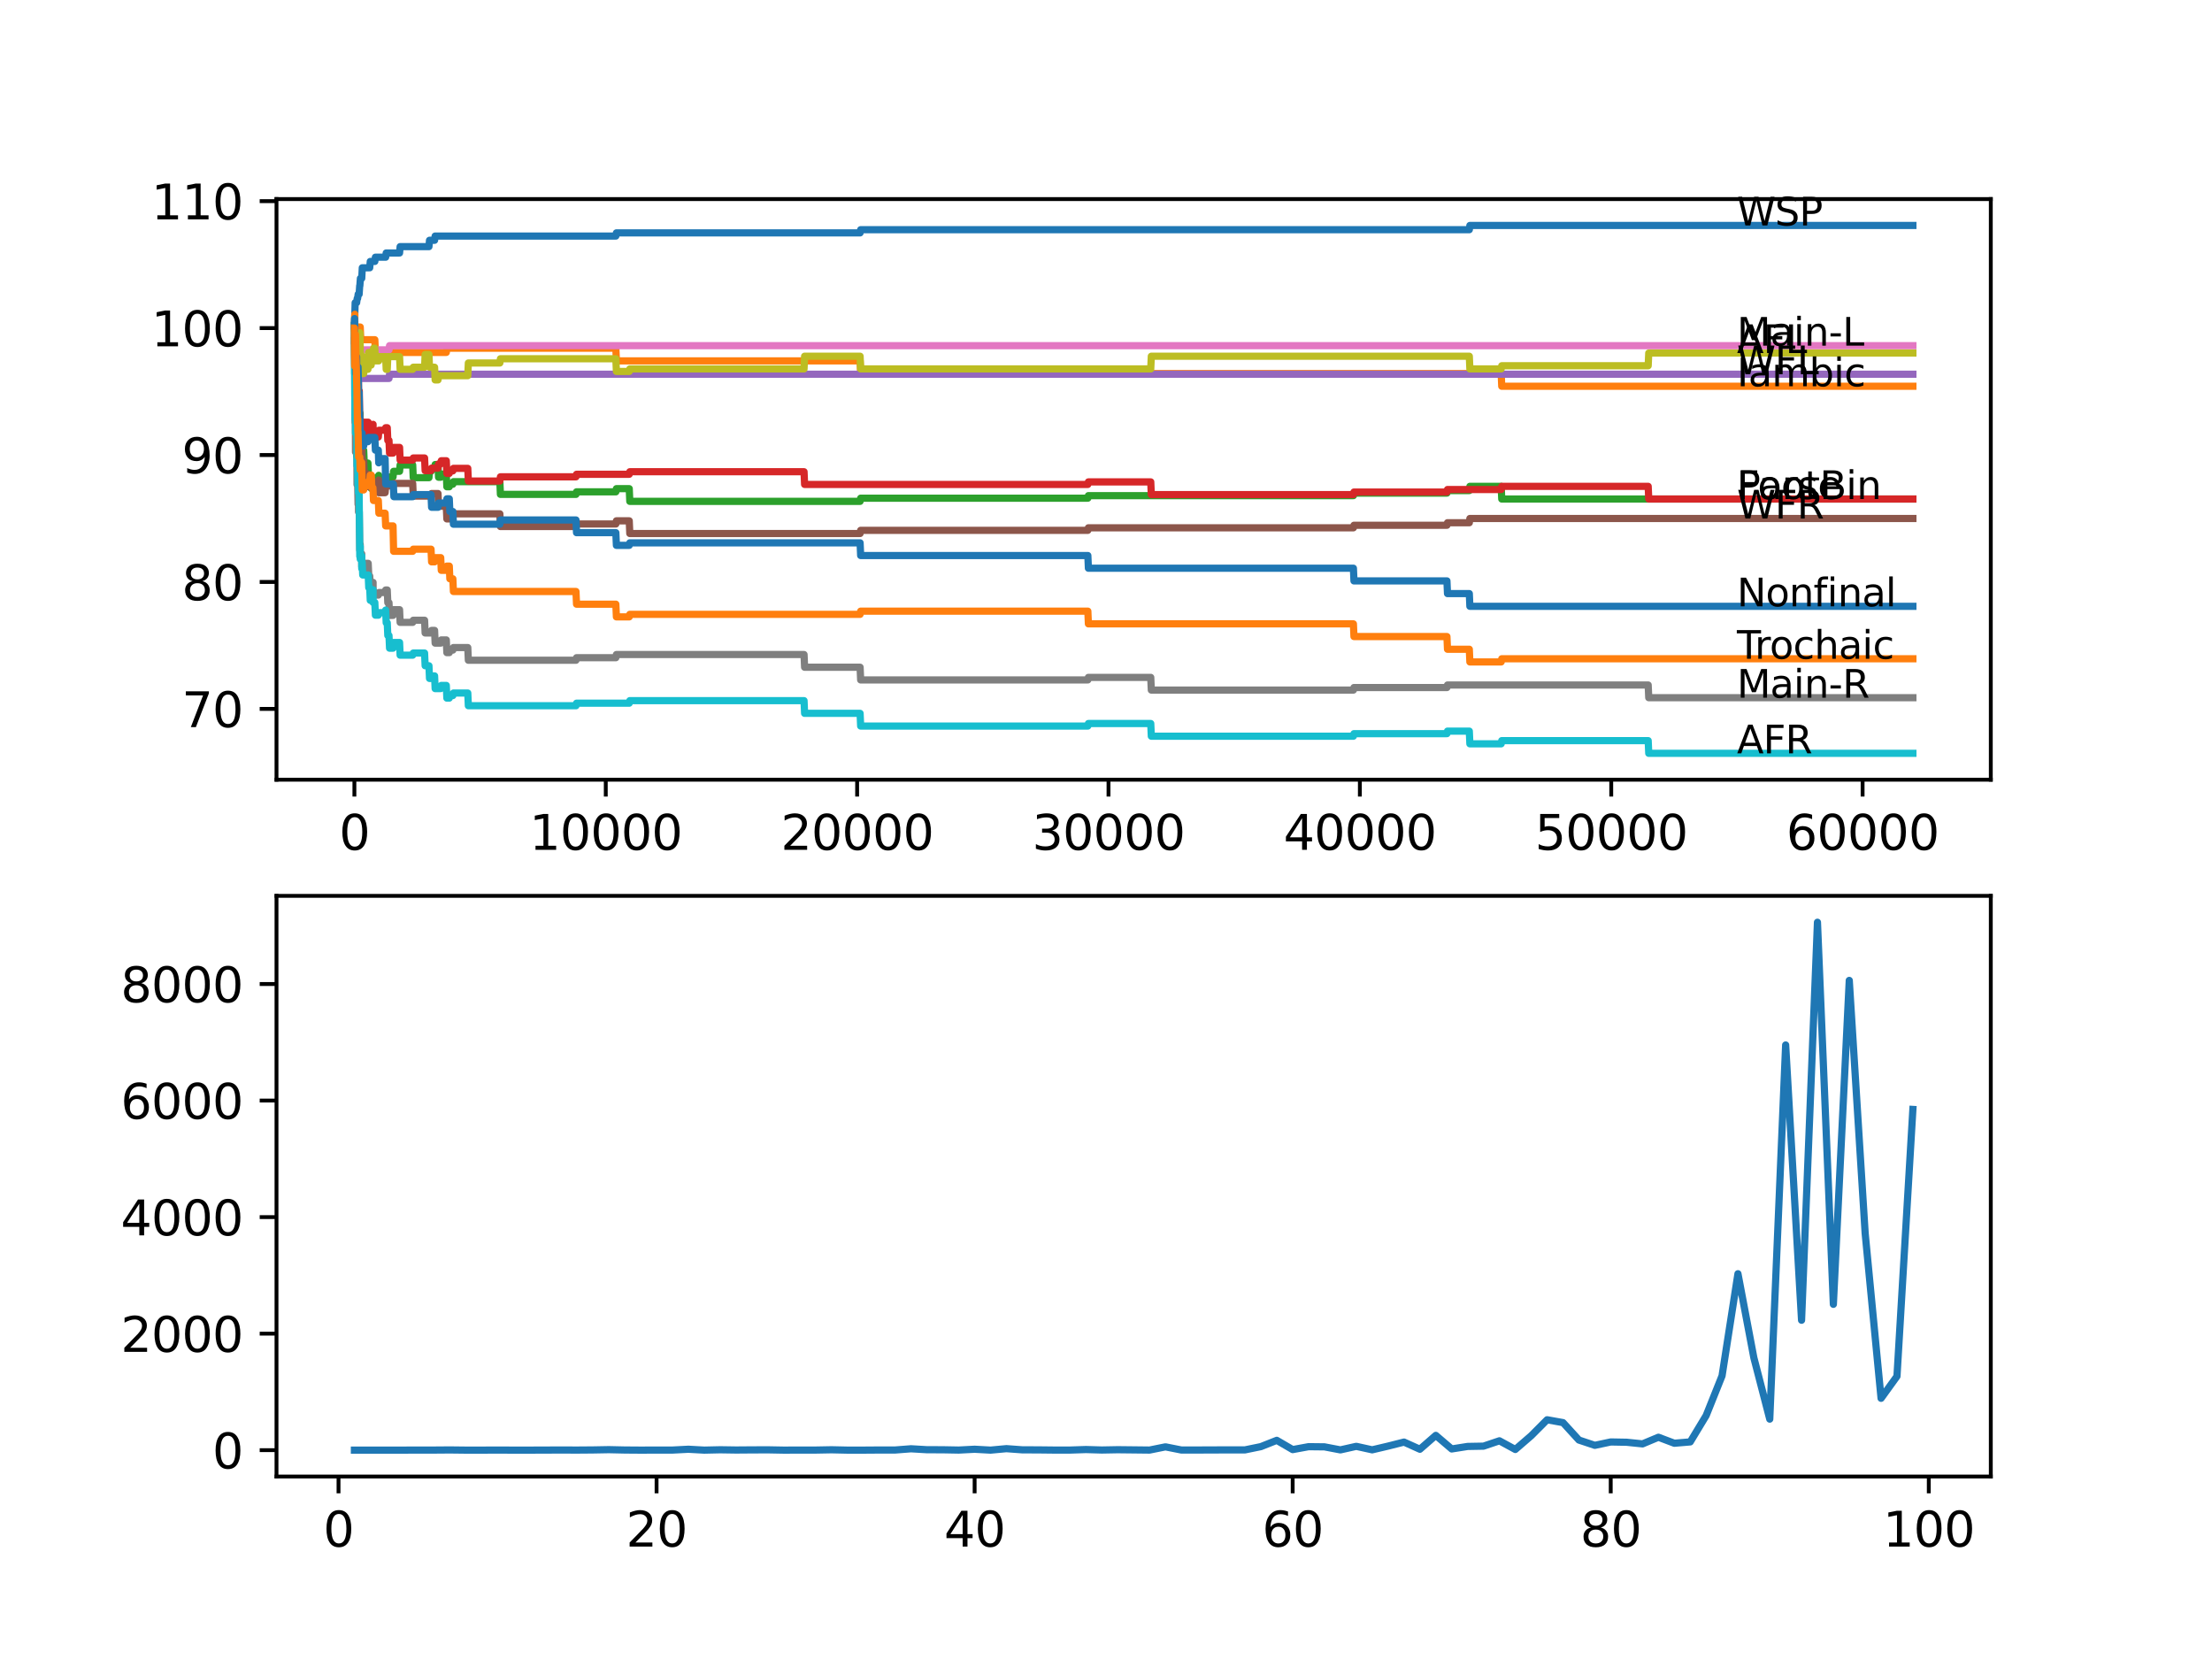 <?xml version="1.0" encoding="utf-8" standalone="no"?>
<!DOCTYPE svg PUBLIC "-//W3C//DTD SVG 1.1//EN"
  "http://www.w3.org/Graphics/SVG/1.1/DTD/svg11.dtd">
<svg xmlns:xlink="http://www.w3.org/1999/xlink" width="460.8pt" height="345.6pt" viewBox="0 0 460.8 345.6" xmlns="http://www.w3.org/2000/svg" version="1.1">
 <defs>
  <style type="text/css">*{stroke-linejoin: round; stroke-linecap: butt}</style>
 </defs>
 <g id="figure_1">
  <g id="patch_1">
   <path d="M 0 345.6 
L 460.8 345.6 
L 460.8 0 
L 0 0 
z
" style="fill: #ffffff"/>
  </g>
  <g id="axes_1">
   <g id="patch_2">
    <path d="M 57.6 162.432 
L 414.72 162.432 
L 414.72 41.472 
L 57.6 41.472 
z
" style="fill: #ffffff"/>
   </g>
   <g id="matplotlib.axis_1">
    <g id="xtick_1">
     <g id="line2d_1">
      <defs>
       <path id="m315291bcf7" d="M 0 0 
L 0 3.5 
" style="stroke: #000000; stroke-width: 0.8"/>
      </defs>
      <g>
       <use xlink:href="#m315291bcf7" x="73.827" y="162.432" style="stroke: #000000; stroke-width: 0.8"/>
      </g>
     </g>
     <g id="text_1">
      <!-- 0 -->
      <g transform="translate(70.646 177.03)scale(0.1 -0.1)">
       <defs>
        <path id="DejaVuSans-30" d="M 2034 4250 
Q 1547 4250 1301 3770 
Q 1056 3291 1056 2328 
Q 1056 1369 1301 889 
Q 1547 409 2034 409 
Q 2525 409 2770 889 
Q 3016 1369 3016 2328 
Q 3016 3291 2770 3770 
Q 2525 4250 2034 4250 
z
M 2034 4750 
Q 2819 4750 3233 4129 
Q 3647 3509 3647 2328 
Q 3647 1150 3233 529 
Q 2819 -91 2034 -91 
Q 1250 -91 836 529 
Q 422 1150 422 2328 
Q 422 3509 836 4129 
Q 1250 4750 2034 4750 
z
" transform="scale(0.016)"/>
       </defs>
       <use xlink:href="#DejaVuSans-30"/>
      </g>
     </g>
    </g>
    <g id="xtick_2">
     <g id="line2d_2">
      <g>
       <use xlink:href="#m315291bcf7" x="126.192" y="162.432" style="stroke: #000000; stroke-width: 0.8"/>
      </g>
     </g>
     <g id="text_2">
      <!-- 10000 -->
      <g transform="translate(110.286 177.03)scale(0.1 -0.1)">
       <defs>
        <path id="DejaVuSans-31" d="M 794 531 
L 1825 531 
L 1825 4091 
L 703 3866 
L 703 4441 
L 1819 4666 
L 2450 4666 
L 2450 531 
L 3481 531 
L 3481 0 
L 794 0 
L 794 531 
z
" transform="scale(0.016)"/>
       </defs>
       <use xlink:href="#DejaVuSans-31"/>
       <use xlink:href="#DejaVuSans-30" x="63.623"/>
       <use xlink:href="#DejaVuSans-30" x="127.246"/>
       <use xlink:href="#DejaVuSans-30" x="190.869"/>
       <use xlink:href="#DejaVuSans-30" x="254.492"/>
      </g>
     </g>
    </g>
    <g id="xtick_3">
     <g id="line2d_3">
      <g>
       <use xlink:href="#m315291bcf7" x="178.556" y="162.432" style="stroke: #000000; stroke-width: 0.8"/>
      </g>
     </g>
     <g id="text_3">
      <!-- 20000 -->
      <g transform="translate(162.65 177.03)scale(0.1 -0.1)">
       <defs>
        <path id="DejaVuSans-32" d="M 1228 531 
L 3431 531 
L 3431 0 
L 469 0 
L 469 531 
Q 828 903 1448 1529 
Q 2069 2156 2228 2338 
Q 2531 2678 2651 2914 
Q 2772 3150 2772 3378 
Q 2772 3750 2511 3984 
Q 2250 4219 1831 4219 
Q 1534 4219 1204 4116 
Q 875 4013 500 3803 
L 500 4441 
Q 881 4594 1212 4672 
Q 1544 4750 1819 4750 
Q 2544 4750 2975 4387 
Q 3406 4025 3406 3419 
Q 3406 3131 3298 2873 
Q 3191 2616 2906 2266 
Q 2828 2175 2409 1742 
Q 1991 1309 1228 531 
z
" transform="scale(0.016)"/>
       </defs>
       <use xlink:href="#DejaVuSans-32"/>
       <use xlink:href="#DejaVuSans-30" x="63.623"/>
       <use xlink:href="#DejaVuSans-30" x="127.246"/>
       <use xlink:href="#DejaVuSans-30" x="190.869"/>
       <use xlink:href="#DejaVuSans-30" x="254.492"/>
      </g>
     </g>
    </g>
    <g id="xtick_4">
     <g id="line2d_4">
      <g>
       <use xlink:href="#m315291bcf7" x="230.921" y="162.432" style="stroke: #000000; stroke-width: 0.8"/>
      </g>
     </g>
     <g id="text_4">
      <!-- 30000 -->
      <g transform="translate(215.015 177.03)scale(0.1 -0.1)">
       <defs>
        <path id="DejaVuSans-33" d="M 2597 2516 
Q 3050 2419 3304 2112 
Q 3559 1806 3559 1356 
Q 3559 666 3084 287 
Q 2609 -91 1734 -91 
Q 1441 -91 1130 -33 
Q 819 25 488 141 
L 488 750 
Q 750 597 1062 519 
Q 1375 441 1716 441 
Q 2309 441 2620 675 
Q 2931 909 2931 1356 
Q 2931 1769 2642 2001 
Q 2353 2234 1838 2234 
L 1294 2234 
L 1294 2753 
L 1863 2753 
Q 2328 2753 2575 2939 
Q 2822 3125 2822 3475 
Q 2822 3834 2567 4026 
Q 2313 4219 1838 4219 
Q 1578 4219 1281 4162 
Q 984 4106 628 3988 
L 628 4550 
Q 988 4650 1302 4700 
Q 1616 4750 1894 4750 
Q 2613 4750 3031 4423 
Q 3450 4097 3450 3541 
Q 3450 3153 3228 2886 
Q 3006 2619 2597 2516 
z
" transform="scale(0.016)"/>
       </defs>
       <use xlink:href="#DejaVuSans-33"/>
       <use xlink:href="#DejaVuSans-30" x="63.623"/>
       <use xlink:href="#DejaVuSans-30" x="127.246"/>
       <use xlink:href="#DejaVuSans-30" x="190.869"/>
       <use xlink:href="#DejaVuSans-30" x="254.492"/>
      </g>
     </g>
    </g>
    <g id="xtick_5">
     <g id="line2d_5">
      <g>
       <use xlink:href="#m315291bcf7" x="283.285" y="162.432" style="stroke: #000000; stroke-width: 0.8"/>
      </g>
     </g>
     <g id="text_5">
      <!-- 40000 -->
      <g transform="translate(267.379 177.03)scale(0.1 -0.1)">
       <defs>
        <path id="DejaVuSans-34" d="M 2419 4116 
L 825 1625 
L 2419 1625 
L 2419 4116 
z
M 2253 4666 
L 3047 4666 
L 3047 1625 
L 3713 1625 
L 3713 1100 
L 3047 1100 
L 3047 0 
L 2419 0 
L 2419 1100 
L 313 1100 
L 313 1709 
L 2253 4666 
z
" transform="scale(0.016)"/>
       </defs>
       <use xlink:href="#DejaVuSans-34"/>
       <use xlink:href="#DejaVuSans-30" x="63.623"/>
       <use xlink:href="#DejaVuSans-30" x="127.246"/>
       <use xlink:href="#DejaVuSans-30" x="190.869"/>
       <use xlink:href="#DejaVuSans-30" x="254.492"/>
      </g>
     </g>
    </g>
    <g id="xtick_6">
     <g id="line2d_6">
      <g>
       <use xlink:href="#m315291bcf7" x="335.65" y="162.432" style="stroke: #000000; stroke-width: 0.8"/>
      </g>
     </g>
     <g id="text_6">
      <!-- 50000 -->
      <g transform="translate(319.744 177.03)scale(0.1 -0.1)">
       <defs>
        <path id="DejaVuSans-35" d="M 691 4666 
L 3169 4666 
L 3169 4134 
L 1269 4134 
L 1269 2991 
Q 1406 3038 1543 3061 
Q 1681 3084 1819 3084 
Q 2600 3084 3056 2656 
Q 3513 2228 3513 1497 
Q 3513 744 3044 326 
Q 2575 -91 1722 -91 
Q 1428 -91 1123 -41 
Q 819 9 494 109 
L 494 744 
Q 775 591 1075 516 
Q 1375 441 1709 441 
Q 2250 441 2565 725 
Q 2881 1009 2881 1497 
Q 2881 1984 2565 2268 
Q 2250 2553 1709 2553 
Q 1456 2553 1204 2497 
Q 953 2441 691 2322 
L 691 4666 
z
" transform="scale(0.016)"/>
       </defs>
       <use xlink:href="#DejaVuSans-35"/>
       <use xlink:href="#DejaVuSans-30" x="63.623"/>
       <use xlink:href="#DejaVuSans-30" x="127.246"/>
       <use xlink:href="#DejaVuSans-30" x="190.869"/>
       <use xlink:href="#DejaVuSans-30" x="254.492"/>
      </g>
     </g>
    </g>
    <g id="xtick_7">
     <g id="line2d_7">
      <g>
       <use xlink:href="#m315291bcf7" x="388.014" y="162.432" style="stroke: #000000; stroke-width: 0.8"/>
      </g>
     </g>
     <g id="text_7">
      <!-- 60000 -->
      <g transform="translate(372.108 177.03)scale(0.1 -0.1)">
       <defs>
        <path id="DejaVuSans-36" d="M 2113 2584 
Q 1688 2584 1439 2293 
Q 1191 2003 1191 1497 
Q 1191 994 1439 701 
Q 1688 409 2113 409 
Q 2538 409 2786 701 
Q 3034 994 3034 1497 
Q 3034 2003 2786 2293 
Q 2538 2584 2113 2584 
z
M 3366 4563 
L 3366 3988 
Q 3128 4100 2886 4159 
Q 2644 4219 2406 4219 
Q 1781 4219 1451 3797 
Q 1122 3375 1075 2522 
Q 1259 2794 1537 2939 
Q 1816 3084 2150 3084 
Q 2853 3084 3261 2657 
Q 3669 2231 3669 1497 
Q 3669 778 3244 343 
Q 2819 -91 2113 -91 
Q 1303 -91 875 529 
Q 447 1150 447 2328 
Q 447 3434 972 4092 
Q 1497 4750 2381 4750 
Q 2619 4750 2861 4703 
Q 3103 4656 3366 4563 
z
" transform="scale(0.016)"/>
       </defs>
       <use xlink:href="#DejaVuSans-36"/>
       <use xlink:href="#DejaVuSans-30" x="63.623"/>
       <use xlink:href="#DejaVuSans-30" x="127.246"/>
       <use xlink:href="#DejaVuSans-30" x="190.869"/>
       <use xlink:href="#DejaVuSans-30" x="254.492"/>
      </g>
     </g>
    </g>
   </g>
   <g id="matplotlib.axis_2">
    <g id="ytick_1">
     <g id="line2d_8">
      <defs>
       <path id="mc1a6f7e135" d="M 0 0 
L -3.5 0 
" style="stroke: #000000; stroke-width: 0.8"/>
      </defs>
      <g>
       <use xlink:href="#mc1a6f7e135" x="57.6" y="147.678" style="stroke: #000000; stroke-width: 0.8"/>
      </g>
     </g>
     <g id="text_8">
      <!-- 70 -->
      <g transform="translate(37.875 151.478)scale(0.1 -0.1)">
       <defs>
        <path id="DejaVuSans-37" d="M 525 4666 
L 3525 4666 
L 3525 4397 
L 1831 0 
L 1172 0 
L 2766 4134 
L 525 4134 
L 525 4666 
z
" transform="scale(0.016)"/>
       </defs>
       <use xlink:href="#DejaVuSans-37"/>
       <use xlink:href="#DejaVuSans-30" x="63.623"/>
      </g>
     </g>
    </g>
    <g id="ytick_2">
     <g id="line2d_9">
      <g>
       <use xlink:href="#mc1a6f7e135" x="57.6" y="121.234" style="stroke: #000000; stroke-width: 0.8"/>
      </g>
     </g>
     <g id="text_9">
      <!-- 80 -->
      <g transform="translate(37.875 125.033)scale(0.1 -0.1)">
       <defs>
        <path id="DejaVuSans-38" d="M 2034 2216 
Q 1584 2216 1326 1975 
Q 1069 1734 1069 1313 
Q 1069 891 1326 650 
Q 1584 409 2034 409 
Q 2484 409 2743 651 
Q 3003 894 3003 1313 
Q 3003 1734 2745 1975 
Q 2488 2216 2034 2216 
z
M 1403 2484 
Q 997 2584 770 2862 
Q 544 3141 544 3541 
Q 544 4100 942 4425 
Q 1341 4750 2034 4750 
Q 2731 4750 3128 4425 
Q 3525 4100 3525 3541 
Q 3525 3141 3298 2862 
Q 3072 2584 2669 2484 
Q 3125 2378 3379 2068 
Q 3634 1759 3634 1313 
Q 3634 634 3220 271 
Q 2806 -91 2034 -91 
Q 1263 -91 848 271 
Q 434 634 434 1313 
Q 434 1759 690 2068 
Q 947 2378 1403 2484 
z
M 1172 3481 
Q 1172 3119 1398 2916 
Q 1625 2713 2034 2713 
Q 2441 2713 2670 2916 
Q 2900 3119 2900 3481 
Q 2900 3844 2670 4047 
Q 2441 4250 2034 4250 
Q 1625 4250 1398 4047 
Q 1172 3844 1172 3481 
z
" transform="scale(0.016)"/>
       </defs>
       <use xlink:href="#DejaVuSans-38"/>
       <use xlink:href="#DejaVuSans-30" x="63.623"/>
      </g>
     </g>
    </g>
    <g id="ytick_3">
     <g id="line2d_10">
      <g>
       <use xlink:href="#mc1a6f7e135" x="57.6" y="94.79" style="stroke: #000000; stroke-width: 0.8"/>
      </g>
     </g>
     <g id="text_10">
      <!-- 90 -->
      <g transform="translate(37.875 98.589)scale(0.1 -0.1)">
       <defs>
        <path id="DejaVuSans-39" d="M 703 97 
L 703 672 
Q 941 559 1184 500 
Q 1428 441 1663 441 
Q 2288 441 2617 861 
Q 2947 1281 2994 2138 
Q 2813 1869 2534 1725 
Q 2256 1581 1919 1581 
Q 1219 1581 811 2004 
Q 403 2428 403 3163 
Q 403 3881 828 4315 
Q 1253 4750 1959 4750 
Q 2769 4750 3195 4129 
Q 3622 3509 3622 2328 
Q 3622 1225 3098 567 
Q 2575 -91 1691 -91 
Q 1453 -91 1209 -44 
Q 966 3 703 97 
z
M 1959 2075 
Q 2384 2075 2632 2365 
Q 2881 2656 2881 3163 
Q 2881 3666 2632 3958 
Q 2384 4250 1959 4250 
Q 1534 4250 1286 3958 
Q 1038 3666 1038 3163 
Q 1038 2656 1286 2365 
Q 1534 2075 1959 2075 
z
" transform="scale(0.016)"/>
       </defs>
       <use xlink:href="#DejaVuSans-39"/>
       <use xlink:href="#DejaVuSans-30" x="63.623"/>
      </g>
     </g>
    </g>
    <g id="ytick_4">
     <g id="line2d_11">
      <g>
       <use xlink:href="#mc1a6f7e135" x="57.6" y="68.346" style="stroke: #000000; stroke-width: 0.8"/>
      </g>
     </g>
     <g id="text_11">
      <!-- 100 -->
      <g transform="translate(31.512 72.145)scale(0.1 -0.1)">
       <use xlink:href="#DejaVuSans-31"/>
       <use xlink:href="#DejaVuSans-30" x="63.623"/>
       <use xlink:href="#DejaVuSans-30" x="127.246"/>
      </g>
     </g>
    </g>
    <g id="ytick_5">
     <g id="line2d_12">
      <g>
       <use xlink:href="#mc1a6f7e135" x="57.6" y="41.902" style="stroke: #000000; stroke-width: 0.8"/>
      </g>
     </g>
     <g id="text_12">
      <!-- 110 -->
      <g transform="translate(31.512 45.701)scale(0.1 -0.1)">
       <use xlink:href="#DejaVuSans-31"/>
       <use xlink:href="#DejaVuSans-31" x="63.623"/>
       <use xlink:href="#DejaVuSans-30" x="127.246"/>
      </g>
     </g>
    </g>
   </g>
   <g id="line2d_13">
    <path d="M 73.833 68.346 
L 73.985 63.057 
L 74.294 63.057 
L 74.409 62.176 
L 74.498 62.176 
L 74.613 61.294 
L 74.812 61.294 
L 74.932 59.531 
L 74.964 59.531 
L 75.079 57.989 
L 75.357 57.989 
L 75.472 55.785 
L 77.016 55.785 
L 77.132 54.463 
L 78.085 54.463 
L 78.2 53.581 
L 80.336 53.581 
L 80.452 52.7 
L 83.237 52.7 
L 83.353 51.378 
L 89.359 51.378 
L 89.474 50.055 
L 90.532 50.055 
L 90.647 49.174 
L 128.292 49.174 
L 128.407 48.513 
L 179.174 48.513 
L 179.29 47.852 
L 306.085 47.852 
L 306.2 46.97 
L 398.487 46.97 
L 398.487 46.97 
" clip-path="url(#p70bcc852f5)" style="fill: none; stroke: #1f77b4; stroke-width: 1.5; stroke-linecap: square"/>
   </g>
   <g id="line2d_14">
    <path d="M 73.833 67.905 
L 73.917 65.481 
L 73.922 68.126 
L 73.937 68.126 
L 75.042 68.126 
L 75.158 70.77 
L 78.085 70.77 
L 78.2 73.414 
L 92.972 73.414 
L 93.087 72.533 
L 128.292 72.533 
L 128.407 75.177 
L 179.174 75.177 
L 179.29 77.822 
L 312.725 77.822 
L 312.84 80.466 
L 398.487 80.466 
L 398.487 80.466 
" clip-path="url(#p70bcc852f5)" style="fill: none; stroke: #ff7f0e; stroke-width: 1.5; stroke-linecap: square"/>
   </g>
   <g id="line2d_15">
    <path d="M 73.833 70.99 
L 73.901 70.021 
L 73.964 82.582 
L 73.979 82.582 
L 74.095 85.579 
L 74.157 85.579 
L 74.21 84.389 
L 74.215 87.033 
L 74.236 87.033 
L 74.294 94.966 
L 74.356 93.424 
L 74.472 92.013 
L 74.498 92.013 
L 74.618 89.942 
L 74.671 89.942 
L 74.786 89.413 
L 74.812 89.413 
L 74.932 87.65 
L 74.948 87.65 
L 75.006 86.108 
L 75.011 88.752 
L 75.032 88.752 
L 75.042 91.396 
L 75.142 90.735 
L 75.341 90.735 
L 75.372 90.074 
L 75.398 95.363 
L 75.414 95.363 
L 75.419 95.363 
L 75.54 93.82 
L 75.765 93.82 
L 75.88 96.465 
L 76.65 96.465 
L 76.765 99.109 
L 77.315 99.109 
L 77.341 101.754 
L 77.425 101.093 
L 77.687 101.093 
L 77.802 100.431 
L 78.085 100.431 
L 78.2 99.55 
L 78.813 99.55 
L 78.896 99.021 
L 78.902 101.666 
L 80.226 101.666 
L 80.347 100.255 
L 81.033 100.255 
L 81.148 99.374 
L 81.876 99.374 
L 81.996 98.184 
L 83.237 98.184 
L 83.353 96.861 
L 85.971 96.861 
L 86.086 99.506 
L 89.359 99.506 
L 89.474 98.184 
L 89.793 98.184 
L 89.909 97.655 
L 90.532 97.655 
L 90.647 96.773 
L 91.244 96.773 
L 91.359 99.418 
L 91.809 99.418 
L 91.925 98.757 
L 92.972 98.757 
L 93.087 101.401 
L 93.595 101.401 
L 93.71 100.872 
L 94.339 100.872 
L 94.454 100.343 
L 104.131 100.343 
L 104.246 102.988 
L 119.987 102.988 
L 120.102 102.459 
L 128.292 102.459 
L 128.407 101.798 
L 131.083 101.798 
L 131.198 104.442 
L 179.174 104.442 
L 179.29 103.781 
L 226.617 103.781 
L 226.732 103.252 
L 281.94 103.252 
L 282.055 102.723 
L 301.424 102.723 
L 301.54 102.194 
L 306.085 102.194 
L 306.2 101.313 
L 312.725 101.313 
L 312.84 103.957 
L 398.487 103.957 
L 398.487 103.957 
" clip-path="url(#p70bcc852f5)" style="fill: none; stroke: #2ca02c; stroke-width: 1.5; stroke-linecap: square"/>
   </g>
   <g id="line2d_16">
    <path d="M 73.833 67.905 
L 73.869 67.905 
L 73.901 67.376 
L 73.937 72.136 
L 73.958 72.136 
L 74.042 70.373 
L 74.047 73.018 
L 74.058 75.662 
L 74.157 73.723 
L 74.294 70.99 
L 74.33 70.99 
L 74.335 70.461 
L 74.362 78.395 
L 74.367 78.395 
L 74.372 78.395 
L 74.487 77.866 
L 74.54 77.866 
L 74.576 77.205 
L 74.582 79.849 
L 74.639 79.32 
L 74.671 79.32 
L 74.676 78.791 
L 74.681 81.436 
L 74.76 81.436 
L 74.843 81.436 
L 74.948 89.369 
L 74.964 88.708 
L 75.006 88.708 
L 75.042 87.298 
L 75.048 89.942 
L 75.1 89.942 
L 75.341 89.942 
L 75.466 87.959 
L 76.702 87.959 
L 76.818 90.603 
L 77.315 90.603 
L 77.43 89.06 
L 77.687 89.06 
L 77.718 88.399 
L 77.723 91.044 
L 77.781 91.044 
L 78.813 91.044 
L 78.933 89.633 
L 80.226 89.633 
L 80.342 89.105 
L 80.672 89.105 
L 80.787 91.749 
L 81.033 91.749 
L 81.148 94.393 
L 81.876 94.393 
L 81.996 93.203 
L 83.237 93.203 
L 83.353 95.848 
L 85.971 95.848 
L 86.086 95.407 
L 88.448 95.407 
L 88.563 98.051 
L 89.793 98.051 
L 89.909 97.523 
L 91.244 97.523 
L 91.359 96.641 
L 91.809 96.641 
L 91.925 95.98 
L 92.972 95.98 
L 93.087 98.624 
L 93.595 98.624 
L 93.71 98.096 
L 94.339 98.096 
L 94.454 97.567 
L 97.449 97.567 
L 97.564 100.211 
L 104.131 100.211 
L 104.246 99.33 
L 119.987 99.33 
L 120.102 98.801 
L 131.083 98.801 
L 131.198 98.272 
L 167.497 98.272 
L 167.612 100.916 
L 226.617 100.916 
L 226.732 100.387 
L 239.723 100.387 
L 239.839 103.032 
L 281.94 103.032 
L 282.055 102.503 
L 301.424 102.503 
L 301.54 101.974 
L 312.725 101.974 
L 312.84 101.313 
L 343.347 101.313 
L 343.463 103.957 
L 398.487 103.957 
L 398.487 103.957 
" clip-path="url(#p70bcc852f5)" style="fill: none; stroke: #d62728; stroke-width: 1.5; stroke-linecap: square"/>
   </g>
   <g id="line2d_17">
    <path d="M 73.833 70.99 
L 73.848 70.99 
L 73.896 69.448 
L 73.917 74.737 
L 73.927 74.737 
L 73.958 74.737 
L 74.079 80.907 
L 74.33 80.907 
L 74.461 78.835 
L 81.033 78.835 
L 81.148 77.954 
L 398.487 77.954 
L 398.487 77.954 
" clip-path="url(#p70bcc852f5)" style="fill: none; stroke: #9467bd; stroke-width: 1.5; stroke-linecap: square"/>
   </g>
   <g id="line2d_18">
    <path d="M 73.833 70.99 
L 73.843 70.99 
L 73.969 79.496 
L 74.058 79.496 
L 74.068 78.968 
L 74.074 81.612 
L 74.147 81.612 
L 74.157 81.612 
L 74.21 81.083 
L 74.215 83.728 
L 74.236 83.728 
L 74.362 93.424 
L 74.587 93.424 
L 74.707 92.366 
L 74.812 92.366 
L 74.932 90.603 
L 74.964 90.603 
L 75.006 89.722 
L 75.011 92.366 
L 75.063 91.705 
L 75.372 91.705 
L 75.446 96.994 
L 75.487 96.112 
L 75.765 96.112 
L 75.88 98.757 
L 76.65 98.757 
L 76.765 101.401 
L 78.085 101.401 
L 78.2 100.52 
L 78.813 100.52 
L 78.896 99.991 
L 78.902 102.635 
L 80.226 102.635 
L 80.347 101.225 
L 81.939 101.225 
L 82.054 100.696 
L 85.971 100.696 
L 86.086 103.34 
L 89.793 103.34 
L 89.909 102.811 
L 91.244 102.811 
L 91.359 105.456 
L 92.972 105.456 
L 93.087 108.1 
L 93.595 108.1 
L 93.71 107.571 
L 94.339 107.571 
L 94.454 107.043 
L 104.131 107.043 
L 104.246 109.687 
L 119.987 109.687 
L 120.102 109.158 
L 128.292 109.158 
L 128.407 108.497 
L 131.083 108.497 
L 131.198 111.141 
L 179.174 111.141 
L 179.29 110.48 
L 226.617 110.48 
L 226.732 109.951 
L 281.94 109.951 
L 282.055 109.422 
L 301.424 109.422 
L 301.54 108.894 
L 306.085 108.894 
L 306.2 108.012 
L 398.487 108.012 
L 398.487 108.012 
" clip-path="url(#p70bcc852f5)" style="fill: none; stroke: #8c564b; stroke-width: 1.5; stroke-linecap: square"/>
   </g>
   <g id="line2d_19">
    <path d="M 73.833 70.99 
L 73.896 68.787 
L 73.917 74.075 
L 73.922 74.075 
L 73.958 71.431 
L 73.985 76.72 
L 74.032 74.075 
L 74.042 74.075 
L 74.068 72.313 
L 74.074 74.957 
L 74.147 74.957 
L 74.33 74.957 
L 74.461 72.885 
L 81.033 72.885 
L 81.148 72.004 
L 398.487 72.004 
L 398.487 72.004 
" clip-path="url(#p70bcc852f5)" style="fill: none; stroke: #e377c2; stroke-width: 1.5; stroke-linecap: square"/>
   </g>
   <g id="line2d_20">
    <path d="M 73.833 67.905 
L 73.958 88.003 
L 73.979 87.121 
L 74.026 86.24 
L 74.047 91.529 
L 74.058 94.173 
L 74.157 92.234 
L 74.283 90.383 
L 74.33 90.383 
L 74.372 100.96 
L 74.461 100.431 
L 74.498 100.431 
L 74.587 105.059 
L 74.613 104.53 
L 74.671 104.53 
L 74.676 104.001 
L 74.681 106.646 
L 74.76 106.646 
L 74.843 106.646 
L 74.948 114.579 
L 74.964 113.918 
L 75.006 113.918 
L 75.042 113.389 
L 75.048 116.034 
L 75.095 116.034 
L 75.341 116.034 
L 75.357 115.372 
L 75.362 118.017 
L 75.44 117.356 
L 76.702 117.356 
L 76.818 120 
L 77.016 120 
L 77.132 122.645 
L 77.341 122.645 
L 77.456 121.983 
L 77.687 121.983 
L 77.718 121.322 
L 77.723 123.967 
L 77.781 123.967 
L 78.813 123.967 
L 78.928 123.438 
L 80.226 123.438 
L 80.342 122.909 
L 80.672 122.909 
L 80.787 125.553 
L 81.033 125.553 
L 81.148 128.198 
L 81.876 128.198 
L 81.996 127.008 
L 83.237 127.008 
L 83.353 129.652 
L 85.971 129.652 
L 86.086 129.212 
L 88.448 129.212 
L 88.563 131.856 
L 89.793 131.856 
L 89.909 131.327 
L 90.532 131.327 
L 90.647 133.971 
L 91.809 133.971 
L 91.925 133.31 
L 92.972 133.31 
L 93.087 135.955 
L 93.595 135.955 
L 93.71 135.426 
L 94.339 135.426 
L 94.454 134.897 
L 97.449 134.897 
L 97.564 137.541 
L 119.987 137.541 
L 120.102 137.013 
L 128.292 137.013 
L 128.407 136.351 
L 167.497 136.351 
L 167.612 138.996 
L 179.174 138.996 
L 179.29 141.64 
L 226.617 141.64 
L 226.732 141.111 
L 239.723 141.111 
L 239.839 143.756 
L 281.94 143.756 
L 282.055 143.227 
L 301.424 143.227 
L 301.54 142.698 
L 343.347 142.698 
L 343.463 145.342 
L 398.487 145.342 
L 398.487 145.342 
" clip-path="url(#p70bcc852f5)" style="fill: none; stroke: #7f7f7f; stroke-width: 1.5; stroke-linecap: square"/>
   </g>
   <g id="line2d_21">
    <path d="M 73.833 67.905 
L 73.948 79.056 
L 73.964 78.395 
L 74.068 78.395 
L 74.152 77.866 
L 74.157 80.51 
L 74.21 80.51 
L 74.294 76.323 
L 74.325 78.968 
L 74.33 78.968 
L 74.482 74.604 
L 74.498 74.604 
L 74.576 77.249 
L 74.608 74.604 
L 74.676 74.604 
L 74.791 71.96 
L 74.812 71.96 
L 74.843 74.604 
L 74.875 69.315 
L 74.917 69.315 
L 74.964 69.315 
L 75.084 74.075 
L 75.357 74.075 
L 75.472 77.822 
L 75.765 77.822 
L 75.88 76.94 
L 76.65 76.94 
L 76.781 73.414 
L 77.016 73.414 
L 77.132 76.059 
L 77.315 76.059 
L 77.43 75.177 
L 77.718 75.177 
L 77.833 72.533 
L 78.085 72.533 
L 78.2 75.177 
L 78.896 75.177 
L 79.012 74.296 
L 80.336 74.296 
L 80.452 76.94 
L 80.672 76.94 
L 80.787 74.296 
L 83.237 74.296 
L 83.353 76.94 
L 85.971 76.94 
L 86.086 76.499 
L 88.448 76.499 
L 88.563 73.855 
L 89.359 73.855 
L 89.474 76.499 
L 90.532 76.499 
L 90.647 79.144 
L 91.244 79.144 
L 91.359 78.262 
L 97.449 78.262 
L 97.564 75.618 
L 104.131 75.618 
L 104.246 74.737 
L 128.292 74.737 
L 128.407 77.381 
L 131.083 77.381 
L 131.198 76.852 
L 167.497 76.852 
L 167.612 74.208 
L 179.174 74.208 
L 179.29 76.852 
L 239.723 76.852 
L 239.839 74.208 
L 306.085 74.208 
L 306.2 76.852 
L 312.725 76.852 
L 312.84 76.191 
L 343.347 76.191 
L 343.463 73.547 
L 398.487 73.547 
L 398.487 73.547 
" clip-path="url(#p70bcc852f5)" style="fill: none; stroke: #bcbd22; stroke-width: 1.5; stroke-linecap: square"/>
   </g>
   <g id="line2d_22">
    <path d="M 73.833 67.905 
L 73.838 67.244 
L 73.864 77.822 
L 73.869 77.822 
L 73.89 77.293 
L 73.906 82.582 
L 73.917 82.053 
L 73.948 87.342 
L 74.032 84.918 
L 74.042 84.918 
L 74.058 90.206 
L 74.157 88.267 
L 74.283 86.416 
L 74.294 86.416 
L 74.372 96.994 
L 74.424 96.465 
L 74.498 96.465 
L 74.587 101.093 
L 74.613 100.564 
L 74.671 100.564 
L 74.676 100.035 
L 74.681 102.679 
L 74.76 102.679 
L 74.812 102.679 
L 74.948 115.901 
L 75.042 113.83 
L 75.048 116.474 
L 75.053 116.474 
L 75.341 116.474 
L 75.357 115.813 
L 75.362 118.458 
L 75.446 117.135 
L 75.561 119.78 
L 76.702 119.78 
L 76.818 122.424 
L 77.016 122.424 
L 77.132 125.069 
L 77.315 125.069 
L 77.43 123.526 
L 77.687 123.526 
L 77.718 122.865 
L 77.723 125.509 
L 77.781 125.509 
L 78.085 125.509 
L 78.2 128.154 
L 78.813 128.154 
L 78.928 127.625 
L 80.226 127.625 
L 80.336 127.096 
L 80.452 129.74 
L 80.672 129.74 
L 80.787 132.385 
L 81.033 132.385 
L 81.148 135.029 
L 81.876 135.029 
L 81.996 133.839 
L 83.237 133.839 
L 83.353 136.484 
L 85.971 136.484 
L 86.086 136.043 
L 88.448 136.043 
L 88.563 138.687 
L 89.359 138.687 
L 89.474 141.332 
L 89.793 141.332 
L 89.909 140.803 
L 90.532 140.803 
L 90.647 143.447 
L 91.809 143.447 
L 91.925 142.786 
L 92.972 142.786 
L 93.087 145.431 
L 93.595 145.431 
L 93.71 144.902 
L 94.339 144.902 
L 94.454 144.373 
L 97.449 144.373 
L 97.564 147.017 
L 119.987 147.017 
L 120.102 146.488 
L 131.083 146.488 
L 131.198 145.959 
L 167.497 145.959 
L 167.612 148.604 
L 179.174 148.604 
L 179.29 151.248 
L 226.617 151.248 
L 226.732 150.719 
L 239.723 150.719 
L 239.839 153.364 
L 281.94 153.364 
L 282.055 152.835 
L 301.424 152.835 
L 301.54 152.306 
L 306.085 152.306 
L 306.2 154.951 
L 312.725 154.951 
L 312.84 154.289 
L 343.347 154.289 
L 343.463 156.934 
L 398.487 156.934 
L 398.487 156.934 
" clip-path="url(#p70bcc852f5)" style="fill: none; stroke: #17becf; stroke-width: 1.5; stroke-linecap: square"/>
   </g>
   <g id="line2d_23">
    <path d="M 73.833 67.905 
L 73.843 67.905 
L 73.869 66.363 
L 73.901 71.651 
L 73.917 71.123 
L 73.948 73.767 
L 74.026 73.106 
L 74.058 73.106 
L 74.178 77.866 
L 74.21 77.866 
L 74.294 74.34 
L 74.325 76.984 
L 74.33 76.984 
L 74.445 76.455 
L 74.587 76.455 
L 74.707 81.744 
L 74.812 81.744 
L 74.932 87.033 
L 74.964 87.033 
L 75.084 91.793 
L 75.372 91.793 
L 75.446 90.25 
L 75.451 92.895 
L 75.472 92.895 
L 75.765 92.895 
L 75.88 92.013 
L 76.65 92.013 
L 76.765 91.132 
L 78.085 91.132 
L 78.2 93.776 
L 78.813 93.776 
L 78.896 96.421 
L 78.923 95.539 
L 80.226 95.539 
L 80.347 100.828 
L 81.939 100.828 
L 82.054 103.473 
L 85.971 103.473 
L 86.086 103.032 
L 89.793 103.032 
L 89.909 105.676 
L 91.244 105.676 
L 91.359 104.795 
L 92.972 104.795 
L 93.087 103.913 
L 93.595 103.913 
L 93.71 106.558 
L 94.339 106.558 
L 94.454 109.202 
L 104.131 109.202 
L 104.246 108.321 
L 119.987 108.321 
L 120.102 110.965 
L 128.292 110.965 
L 128.407 113.609 
L 131.083 113.609 
L 131.198 113.081 
L 179.174 113.081 
L 179.29 115.725 
L 226.617 115.725 
L 226.732 118.369 
L 281.94 118.369 
L 282.055 121.014 
L 301.424 121.014 
L 301.54 123.658 
L 306.085 123.658 
L 306.2 126.303 
L 398.487 126.303 
L 398.487 126.303 
" clip-path="url(#p70bcc852f5)" style="fill: none; stroke: #1f77b4; stroke-width: 1.5; stroke-linecap: square"/>
   </g>
   <g id="line2d_24">
    <path d="M 73.833 68.346 
L 73.838 68.346 
L 73.901 76.279 
L 73.948 70.329 
L 74.058 69.668 
L 74.178 74.957 
L 74.194 74.957 
L 74.314 80.246 
L 74.33 80.246 
L 74.456 88.179 
L 74.498 88.179 
L 74.54 87.298 
L 74.545 89.942 
L 74.587 89.942 
L 74.707 95.231 
L 74.948 95.231 
L 75.032 97.875 
L 75.058 96.333 
L 75.341 96.333 
L 75.461 102.062 
L 75.765 102.062 
L 75.88 101.181 
L 76.65 101.181 
L 76.765 100.299 
L 77.016 100.299 
L 77.132 98.977 
L 77.341 98.977 
L 77.456 101.621 
L 77.687 101.621 
L 77.802 104.266 
L 78.813 104.266 
L 78.928 106.91 
L 80.226 106.91 
L 80.342 109.555 
L 81.876 109.555 
L 81.996 114.844 
L 85.971 114.844 
L 86.086 114.403 
L 89.793 114.403 
L 89.909 117.047 
L 90.532 117.047 
L 90.647 116.166 
L 91.809 116.166 
L 91.925 118.81 
L 92.972 118.81 
L 93.087 117.929 
L 93.595 117.929 
L 93.71 120.573 
L 94.339 120.573 
L 94.454 123.218 
L 119.987 123.218 
L 120.102 125.862 
L 128.292 125.862 
L 128.407 128.506 
L 131.083 128.506 
L 131.198 127.977 
L 179.174 127.977 
L 179.29 127.316 
L 226.617 127.316 
L 226.732 129.961 
L 281.94 129.961 
L 282.055 132.605 
L 301.424 132.605 
L 301.54 135.25 
L 306.085 135.25 
L 306.2 137.894 
L 312.725 137.894 
L 312.84 137.233 
L 398.487 137.233 
L 398.487 137.233 
" clip-path="url(#p70bcc852f5)" style="fill: none; stroke: #ff7f0e; stroke-width: 1.5; stroke-linecap: square"/>
   </g>
   <g id="patch_3">
    <path d="M 57.6 162.432 
L 57.6 41.472 
" style="fill: none; stroke: #000000; stroke-width: 0.8; stroke-linejoin: miter; stroke-linecap: square"/>
   </g>
   <g id="patch_4">
    <path d="M 414.72 162.432 
L 414.72 41.472 
" style="fill: none; stroke: #000000; stroke-width: 0.8; stroke-linejoin: miter; stroke-linecap: square"/>
   </g>
   <g id="patch_5">
    <path d="M 57.6 162.432 
L 414.72 162.432 
" style="fill: none; stroke: #000000; stroke-width: 0.8; stroke-linejoin: miter; stroke-linecap: square"/>
   </g>
   <g id="patch_6">
    <path d="M 57.6 41.472 
L 414.72 41.472 
" style="fill: none; stroke: #000000; stroke-width: 0.8; stroke-linejoin: miter; stroke-linecap: square"/>
   </g>
   <g id="text_13">
    <!-- WSP -->
    <g transform="translate(361.832 46.97)scale(0.08 -0.08)">
     <defs>
      <path id="DejaVuSans-57" d="M 213 4666 
L 850 4666 
L 1831 722 
L 2809 4666 
L 3519 4666 
L 4500 722 
L 5478 4666 
L 6119 4666 
L 4947 0 
L 4153 0 
L 3169 4050 
L 2175 0 
L 1381 0 
L 213 4666 
z
" transform="scale(0.016)"/>
      <path id="DejaVuSans-53" d="M 3425 4513 
L 3425 3897 
Q 3066 4069 2747 4153 
Q 2428 4238 2131 4238 
Q 1616 4238 1336 4038 
Q 1056 3838 1056 3469 
Q 1056 3159 1242 3001 
Q 1428 2844 1947 2747 
L 2328 2669 
Q 3034 2534 3370 2195 
Q 3706 1856 3706 1288 
Q 3706 609 3251 259 
Q 2797 -91 1919 -91 
Q 1588 -91 1214 -16 
Q 841 59 441 206 
L 441 856 
Q 825 641 1194 531 
Q 1563 422 1919 422 
Q 2459 422 2753 634 
Q 3047 847 3047 1241 
Q 3047 1584 2836 1778 
Q 2625 1972 2144 2069 
L 1759 2144 
Q 1053 2284 737 2584 
Q 422 2884 422 3419 
Q 422 4038 858 4394 
Q 1294 4750 2059 4750 
Q 2388 4750 2728 4690 
Q 3069 4631 3425 4513 
z
" transform="scale(0.016)"/>
      <path id="DejaVuSans-50" d="M 1259 4147 
L 1259 2394 
L 2053 2394 
Q 2494 2394 2734 2622 
Q 2975 2850 2975 3272 
Q 2975 3691 2734 3919 
Q 2494 4147 2053 4147 
L 1259 4147 
z
M 628 4666 
L 2053 4666 
Q 2838 4666 3239 4311 
Q 3641 3956 3641 3272 
Q 3641 2581 3239 2228 
Q 2838 1875 2053 1875 
L 1259 1875 
L 1259 0 
L 628 0 
L 628 4666 
z
" transform="scale(0.016)"/>
     </defs>
     <use xlink:href="#DejaVuSans-57"/>
     <use xlink:href="#DejaVuSans-53" x="98.877"/>
     <use xlink:href="#DejaVuSans-50" x="162.354"/>
    </g>
   </g>
   <g id="text_14">
    <!-- Iambic -->
    <g transform="translate(361.832 80.466)scale(0.08 -0.08)">
     <defs>
      <path id="DejaVuSans-49" d="M 628 4666 
L 1259 4666 
L 1259 0 
L 628 0 
L 628 4666 
z
" transform="scale(0.016)"/>
      <path id="DejaVuSans-61" d="M 2194 1759 
Q 1497 1759 1228 1600 
Q 959 1441 959 1056 
Q 959 750 1161 570 
Q 1363 391 1709 391 
Q 2188 391 2477 730 
Q 2766 1069 2766 1631 
L 2766 1759 
L 2194 1759 
z
M 3341 1997 
L 3341 0 
L 2766 0 
L 2766 531 
Q 2569 213 2275 61 
Q 1981 -91 1556 -91 
Q 1019 -91 701 211 
Q 384 513 384 1019 
Q 384 1609 779 1909 
Q 1175 2209 1959 2209 
L 2766 2209 
L 2766 2266 
Q 2766 2663 2505 2880 
Q 2244 3097 1772 3097 
Q 1472 3097 1187 3025 
Q 903 2953 641 2809 
L 641 3341 
Q 956 3463 1253 3523 
Q 1550 3584 1831 3584 
Q 2591 3584 2966 3190 
Q 3341 2797 3341 1997 
z
" transform="scale(0.016)"/>
      <path id="DejaVuSans-6d" d="M 3328 2828 
Q 3544 3216 3844 3400 
Q 4144 3584 4550 3584 
Q 5097 3584 5394 3201 
Q 5691 2819 5691 2113 
L 5691 0 
L 5113 0 
L 5113 2094 
Q 5113 2597 4934 2840 
Q 4756 3084 4391 3084 
Q 3944 3084 3684 2787 
Q 3425 2491 3425 1978 
L 3425 0 
L 2847 0 
L 2847 2094 
Q 2847 2600 2669 2842 
Q 2491 3084 2119 3084 
Q 1678 3084 1418 2786 
Q 1159 2488 1159 1978 
L 1159 0 
L 581 0 
L 581 3500 
L 1159 3500 
L 1159 2956 
Q 1356 3278 1631 3431 
Q 1906 3584 2284 3584 
Q 2666 3584 2933 3390 
Q 3200 3197 3328 2828 
z
" transform="scale(0.016)"/>
      <path id="DejaVuSans-62" d="M 3116 1747 
Q 3116 2381 2855 2742 
Q 2594 3103 2138 3103 
Q 1681 3103 1420 2742 
Q 1159 2381 1159 1747 
Q 1159 1113 1420 752 
Q 1681 391 2138 391 
Q 2594 391 2855 752 
Q 3116 1113 3116 1747 
z
M 1159 2969 
Q 1341 3281 1617 3432 
Q 1894 3584 2278 3584 
Q 2916 3584 3314 3078 
Q 3713 2572 3713 1747 
Q 3713 922 3314 415 
Q 2916 -91 2278 -91 
Q 1894 -91 1617 61 
Q 1341 213 1159 525 
L 1159 0 
L 581 0 
L 581 4863 
L 1159 4863 
L 1159 2969 
z
" transform="scale(0.016)"/>
      <path id="DejaVuSans-69" d="M 603 3500 
L 1178 3500 
L 1178 0 
L 603 0 
L 603 3500 
z
M 603 4863 
L 1178 4863 
L 1178 4134 
L 603 4134 
L 603 4863 
z
" transform="scale(0.016)"/>
      <path id="DejaVuSans-63" d="M 3122 3366 
L 3122 2828 
Q 2878 2963 2633 3030 
Q 2388 3097 2138 3097 
Q 1578 3097 1268 2742 
Q 959 2388 959 1747 
Q 959 1106 1268 751 
Q 1578 397 2138 397 
Q 2388 397 2633 464 
Q 2878 531 3122 666 
L 3122 134 
Q 2881 22 2623 -34 
Q 2366 -91 2075 -91 
Q 1284 -91 818 406 
Q 353 903 353 1747 
Q 353 2603 823 3093 
Q 1294 3584 2113 3584 
Q 2378 3584 2631 3529 
Q 2884 3475 3122 3366 
z
" transform="scale(0.016)"/>
     </defs>
     <use xlink:href="#DejaVuSans-49"/>
     <use xlink:href="#DejaVuSans-61" x="29.492"/>
     <use xlink:href="#DejaVuSans-6d" x="90.771"/>
     <use xlink:href="#DejaVuSans-62" x="188.184"/>
     <use xlink:href="#DejaVuSans-69" x="251.66"/>
     <use xlink:href="#DejaVuSans-63" x="279.443"/>
    </g>
   </g>
   <g id="text_15">
    <!-- Parse -->
    <g transform="translate(361.832 103.957)scale(0.08 -0.08)">
     <defs>
      <path id="DejaVuSans-72" d="M 2631 2963 
Q 2534 3019 2420 3045 
Q 2306 3072 2169 3072 
Q 1681 3072 1420 2755 
Q 1159 2438 1159 1844 
L 1159 0 
L 581 0 
L 581 3500 
L 1159 3500 
L 1159 2956 
Q 1341 3275 1631 3429 
Q 1922 3584 2338 3584 
Q 2397 3584 2469 3576 
Q 2541 3569 2628 3553 
L 2631 2963 
z
" transform="scale(0.016)"/>
      <path id="DejaVuSans-73" d="M 2834 3397 
L 2834 2853 
Q 2591 2978 2328 3040 
Q 2066 3103 1784 3103 
Q 1356 3103 1142 2972 
Q 928 2841 928 2578 
Q 928 2378 1081 2264 
Q 1234 2150 1697 2047 
L 1894 2003 
Q 2506 1872 2764 1633 
Q 3022 1394 3022 966 
Q 3022 478 2636 193 
Q 2250 -91 1575 -91 
Q 1294 -91 989 -36 
Q 684 19 347 128 
L 347 722 
Q 666 556 975 473 
Q 1284 391 1588 391 
Q 1994 391 2212 530 
Q 2431 669 2431 922 
Q 2431 1156 2273 1281 
Q 2116 1406 1581 1522 
L 1381 1569 
Q 847 1681 609 1914 
Q 372 2147 372 2553 
Q 372 3047 722 3315 
Q 1072 3584 1716 3584 
Q 2034 3584 2315 3537 
Q 2597 3491 2834 3397 
z
" transform="scale(0.016)"/>
      <path id="DejaVuSans-65" d="M 3597 1894 
L 3597 1613 
L 953 1613 
Q 991 1019 1311 708 
Q 1631 397 2203 397 
Q 2534 397 2845 478 
Q 3156 559 3463 722 
L 3463 178 
Q 3153 47 2828 -22 
Q 2503 -91 2169 -91 
Q 1331 -91 842 396 
Q 353 884 353 1716 
Q 353 2575 817 3079 
Q 1281 3584 2069 3584 
Q 2775 3584 3186 3129 
Q 3597 2675 3597 1894 
z
M 3022 2063 
Q 3016 2534 2758 2815 
Q 2500 3097 2075 3097 
Q 1594 3097 1305 2825 
Q 1016 2553 972 2059 
L 3022 2063 
z
" transform="scale(0.016)"/>
     </defs>
     <use xlink:href="#DejaVuSans-50"/>
     <use xlink:href="#DejaVuSans-61" x="55.803"/>
     <use xlink:href="#DejaVuSans-72" x="117.082"/>
     <use xlink:href="#DejaVuSans-73" x="158.195"/>
     <use xlink:href="#DejaVuSans-65" x="210.295"/>
    </g>
   </g>
   <g id="text_16">
    <!-- FootBin -->
    <g transform="translate(361.832 103.957)scale(0.08 -0.08)">
     <defs>
      <path id="DejaVuSans-46" d="M 628 4666 
L 3309 4666 
L 3309 4134 
L 1259 4134 
L 1259 2759 
L 3109 2759 
L 3109 2228 
L 1259 2228 
L 1259 0 
L 628 0 
L 628 4666 
z
" transform="scale(0.016)"/>
      <path id="DejaVuSans-6f" d="M 1959 3097 
Q 1497 3097 1228 2736 
Q 959 2375 959 1747 
Q 959 1119 1226 758 
Q 1494 397 1959 397 
Q 2419 397 2687 759 
Q 2956 1122 2956 1747 
Q 2956 2369 2687 2733 
Q 2419 3097 1959 3097 
z
M 1959 3584 
Q 2709 3584 3137 3096 
Q 3566 2609 3566 1747 
Q 3566 888 3137 398 
Q 2709 -91 1959 -91 
Q 1206 -91 779 398 
Q 353 888 353 1747 
Q 353 2609 779 3096 
Q 1206 3584 1959 3584 
z
" transform="scale(0.016)"/>
      <path id="DejaVuSans-74" d="M 1172 4494 
L 1172 3500 
L 2356 3500 
L 2356 3053 
L 1172 3053 
L 1172 1153 
Q 1172 725 1289 603 
Q 1406 481 1766 481 
L 2356 481 
L 2356 0 
L 1766 0 
Q 1100 0 847 248 
Q 594 497 594 1153 
L 594 3053 
L 172 3053 
L 172 3500 
L 594 3500 
L 594 4494 
L 1172 4494 
z
" transform="scale(0.016)"/>
      <path id="DejaVuSans-42" d="M 1259 2228 
L 1259 519 
L 2272 519 
Q 2781 519 3026 730 
Q 3272 941 3272 1375 
Q 3272 1813 3026 2020 
Q 2781 2228 2272 2228 
L 1259 2228 
z
M 1259 4147 
L 1259 2741 
L 2194 2741 
Q 2656 2741 2882 2914 
Q 3109 3088 3109 3444 
Q 3109 3797 2882 3972 
Q 2656 4147 2194 4147 
L 1259 4147 
z
M 628 4666 
L 2241 4666 
Q 2963 4666 3353 4366 
Q 3744 4066 3744 3513 
Q 3744 3084 3544 2831 
Q 3344 2578 2956 2516 
Q 3422 2416 3680 2098 
Q 3938 1781 3938 1306 
Q 3938 681 3513 340 
Q 3088 0 2303 0 
L 628 0 
L 628 4666 
z
" transform="scale(0.016)"/>
      <path id="DejaVuSans-6e" d="M 3513 2113 
L 3513 0 
L 2938 0 
L 2938 2094 
Q 2938 2591 2744 2837 
Q 2550 3084 2163 3084 
Q 1697 3084 1428 2787 
Q 1159 2491 1159 1978 
L 1159 0 
L 581 0 
L 581 3500 
L 1159 3500 
L 1159 2956 
Q 1366 3272 1645 3428 
Q 1925 3584 2291 3584 
Q 2894 3584 3203 3211 
Q 3513 2838 3513 2113 
z
" transform="scale(0.016)"/>
     </defs>
     <use xlink:href="#DejaVuSans-46"/>
     <use xlink:href="#DejaVuSans-6f" x="53.895"/>
     <use xlink:href="#DejaVuSans-6f" x="115.076"/>
     <use xlink:href="#DejaVuSans-74" x="176.258"/>
     <use xlink:href="#DejaVuSans-42" x="215.467"/>
     <use xlink:href="#DejaVuSans-69" x="284.07"/>
     <use xlink:href="#DejaVuSans-6e" x="311.854"/>
    </g>
   </g>
   <g id="text_17">
    <!-- WFL -->
    <g transform="translate(361.832 77.954)scale(0.08 -0.08)">
     <defs>
      <path id="DejaVuSans-4c" d="M 628 4666 
L 1259 4666 
L 1259 531 
L 3531 531 
L 3531 0 
L 628 0 
L 628 4666 
z
" transform="scale(0.016)"/>
     </defs>
     <use xlink:href="#DejaVuSans-57"/>
     <use xlink:href="#DejaVuSans-46" x="98.877"/>
     <use xlink:href="#DejaVuSans-4c" x="156.396"/>
    </g>
   </g>
   <g id="text_18">
    <!-- WFR -->
    <g transform="translate(361.832 108.012)scale(0.08 -0.08)">
     <defs>
      <path id="DejaVuSans-52" d="M 2841 2188 
Q 3044 2119 3236 1894 
Q 3428 1669 3622 1275 
L 4263 0 
L 3584 0 
L 2988 1197 
Q 2756 1666 2539 1819 
Q 2322 1972 1947 1972 
L 1259 1972 
L 1259 0 
L 628 0 
L 628 4666 
L 2053 4666 
Q 2853 4666 3247 4331 
Q 3641 3997 3641 3322 
Q 3641 2881 3436 2590 
Q 3231 2300 2841 2188 
z
M 1259 4147 
L 1259 2491 
L 2053 2491 
Q 2509 2491 2742 2702 
Q 2975 2913 2975 3322 
Q 2975 3731 2742 3939 
Q 2509 4147 2053 4147 
L 1259 4147 
z
" transform="scale(0.016)"/>
     </defs>
     <use xlink:href="#DejaVuSans-57"/>
     <use xlink:href="#DejaVuSans-46" x="98.877"/>
     <use xlink:href="#DejaVuSans-52" x="156.396"/>
    </g>
   </g>
   <g id="text_19">
    <!-- Main-L -->
    <g transform="translate(361.832 72.004)scale(0.08 -0.08)">
     <defs>
      <path id="DejaVuSans-4d" d="M 628 4666 
L 1569 4666 
L 2759 1491 
L 3956 4666 
L 4897 4666 
L 4897 0 
L 4281 0 
L 4281 4097 
L 3078 897 
L 2444 897 
L 1241 4097 
L 1241 0 
L 628 0 
L 628 4666 
z
" transform="scale(0.016)"/>
      <path id="DejaVuSans-2d" d="M 313 2009 
L 1997 2009 
L 1997 1497 
L 313 1497 
L 313 2009 
z
" transform="scale(0.016)"/>
     </defs>
     <use xlink:href="#DejaVuSans-4d"/>
     <use xlink:href="#DejaVuSans-61" x="86.279"/>
     <use xlink:href="#DejaVuSans-69" x="147.559"/>
     <use xlink:href="#DejaVuSans-6e" x="175.342"/>
     <use xlink:href="#DejaVuSans-2d" x="238.721"/>
     <use xlink:href="#DejaVuSans-4c" x="274.805"/>
    </g>
   </g>
   <g id="text_20">
    <!-- Main-R -->
    <g transform="translate(361.832 145.342)scale(0.08 -0.08)">
     <use xlink:href="#DejaVuSans-4d"/>
     <use xlink:href="#DejaVuSans-61" x="86.279"/>
     <use xlink:href="#DejaVuSans-69" x="147.559"/>
     <use xlink:href="#DejaVuSans-6e" x="175.342"/>
     <use xlink:href="#DejaVuSans-2d" x="238.721"/>
     <use xlink:href="#DejaVuSans-52" x="274.805"/>
    </g>
   </g>
   <g id="text_21">
    <!-- AFL -->
    <g transform="translate(361.832 73.547)scale(0.08 -0.08)">
     <defs>
      <path id="DejaVuSans-41" d="M 2188 4044 
L 1331 1722 
L 3047 1722 
L 2188 4044 
z
M 1831 4666 
L 2547 4666 
L 4325 0 
L 3669 0 
L 3244 1197 
L 1141 1197 
L 716 0 
L 50 0 
L 1831 4666 
z
" transform="scale(0.016)"/>
     </defs>
     <use xlink:href="#DejaVuSans-41"/>
     <use xlink:href="#DejaVuSans-46" x="68.408"/>
     <use xlink:href="#DejaVuSans-4c" x="125.928"/>
    </g>
   </g>
   <g id="text_22">
    <!-- AFR -->
    <g transform="translate(361.832 156.934)scale(0.08 -0.08)">
     <use xlink:href="#DejaVuSans-41"/>
     <use xlink:href="#DejaVuSans-46" x="68.408"/>
     <use xlink:href="#DejaVuSans-52" x="125.928"/>
    </g>
   </g>
   <g id="text_23">
    <!-- Nonfinal -->
    <g transform="translate(361.832 126.303)scale(0.08 -0.08)">
     <defs>
      <path id="DejaVuSans-4e" d="M 628 4666 
L 1478 4666 
L 3547 763 
L 3547 4666 
L 4159 4666 
L 4159 0 
L 3309 0 
L 1241 3903 
L 1241 0 
L 628 0 
L 628 4666 
z
" transform="scale(0.016)"/>
      <path id="DejaVuSans-66" d="M 2375 4863 
L 2375 4384 
L 1825 4384 
Q 1516 4384 1395 4259 
Q 1275 4134 1275 3809 
L 1275 3500 
L 2222 3500 
L 2222 3053 
L 1275 3053 
L 1275 0 
L 697 0 
L 697 3053 
L 147 3053 
L 147 3500 
L 697 3500 
L 697 3744 
Q 697 4328 969 4595 
Q 1241 4863 1831 4863 
L 2375 4863 
z
" transform="scale(0.016)"/>
      <path id="DejaVuSans-6c" d="M 603 4863 
L 1178 4863 
L 1178 0 
L 603 0 
L 603 4863 
z
" transform="scale(0.016)"/>
     </defs>
     <use xlink:href="#DejaVuSans-4e"/>
     <use xlink:href="#DejaVuSans-6f" x="74.805"/>
     <use xlink:href="#DejaVuSans-6e" x="135.986"/>
     <use xlink:href="#DejaVuSans-66" x="199.365"/>
     <use xlink:href="#DejaVuSans-69" x="234.57"/>
     <use xlink:href="#DejaVuSans-6e" x="262.354"/>
     <use xlink:href="#DejaVuSans-61" x="325.732"/>
     <use xlink:href="#DejaVuSans-6c" x="387.012"/>
    </g>
   </g>
   <g id="text_24">
    <!-- Trochaic -->
    <g transform="translate(361.832 137.233)scale(0.08 -0.08)">
     <defs>
      <path id="DejaVuSans-54" d="M -19 4666 
L 3928 4666 
L 3928 4134 
L 2272 4134 
L 2272 0 
L 1638 0 
L 1638 4134 
L -19 4134 
L -19 4666 
z
" transform="scale(0.016)"/>
      <path id="DejaVuSans-68" d="M 3513 2113 
L 3513 0 
L 2938 0 
L 2938 2094 
Q 2938 2591 2744 2837 
Q 2550 3084 2163 3084 
Q 1697 3084 1428 2787 
Q 1159 2491 1159 1978 
L 1159 0 
L 581 0 
L 581 4863 
L 1159 4863 
L 1159 2956 
Q 1366 3272 1645 3428 
Q 1925 3584 2291 3584 
Q 2894 3584 3203 3211 
Q 3513 2838 3513 2113 
z
" transform="scale(0.016)"/>
     </defs>
     <use xlink:href="#DejaVuSans-54"/>
     <use xlink:href="#DejaVuSans-72" x="46.334"/>
     <use xlink:href="#DejaVuSans-6f" x="85.197"/>
     <use xlink:href="#DejaVuSans-63" x="146.379"/>
     <use xlink:href="#DejaVuSans-68" x="201.359"/>
     <use xlink:href="#DejaVuSans-61" x="264.738"/>
     <use xlink:href="#DejaVuSans-69" x="326.018"/>
     <use xlink:href="#DejaVuSans-63" x="353.801"/>
    </g>
   </g>
  </g>
  <g id="axes_2">
   <g id="patch_7">
    <path d="M 57.6 307.584 
L 414.72 307.584 
L 414.72 186.624 
L 57.6 186.624 
z
" style="fill: #ffffff"/>
   </g>
   <g id="matplotlib.axis_3">
    <g id="xtick_8">
     <g id="line2d_25">
      <g>
       <use xlink:href="#m315291bcf7" x="70.52" y="307.584" style="stroke: #000000; stroke-width: 0.8"/>
      </g>
     </g>
     <g id="text_25">
      <!-- 0 -->
      <g transform="translate(67.339 322.182)scale(0.1 -0.1)">
       <use xlink:href="#DejaVuSans-30"/>
      </g>
     </g>
    </g>
    <g id="xtick_9">
     <g id="line2d_26">
      <g>
       <use xlink:href="#m315291bcf7" x="136.776" y="307.584" style="stroke: #000000; stroke-width: 0.8"/>
      </g>
     </g>
     <g id="text_26">
      <!-- 20 -->
      <g transform="translate(130.413 322.182)scale(0.1 -0.1)">
       <use xlink:href="#DejaVuSans-32"/>
       <use xlink:href="#DejaVuSans-30" x="63.623"/>
      </g>
     </g>
    </g>
    <g id="xtick_10">
     <g id="line2d_27">
      <g>
       <use xlink:href="#m315291bcf7" x="203.032" y="307.584" style="stroke: #000000; stroke-width: 0.8"/>
      </g>
     </g>
     <g id="text_27">
      <!-- 40 -->
      <g transform="translate(196.669 322.182)scale(0.1 -0.1)">
       <use xlink:href="#DejaVuSans-34"/>
       <use xlink:href="#DejaVuSans-30" x="63.623"/>
      </g>
     </g>
    </g>
    <g id="xtick_11">
     <g id="line2d_28">
      <g>
       <use xlink:href="#m315291bcf7" x="269.288" y="307.584" style="stroke: #000000; stroke-width: 0.8"/>
      </g>
     </g>
     <g id="text_28">
      <!-- 60 -->
      <g transform="translate(262.926 322.182)scale(0.1 -0.1)">
       <use xlink:href="#DejaVuSans-36"/>
       <use xlink:href="#DejaVuSans-30" x="63.623"/>
      </g>
     </g>
    </g>
    <g id="xtick_12">
     <g id="line2d_29">
      <g>
       <use xlink:href="#m315291bcf7" x="335.544" y="307.584" style="stroke: #000000; stroke-width: 0.8"/>
      </g>
     </g>
     <g id="text_29">
      <!-- 80 -->
      <g transform="translate(329.182 322.182)scale(0.1 -0.1)">
       <use xlink:href="#DejaVuSans-38"/>
       <use xlink:href="#DejaVuSans-30" x="63.623"/>
      </g>
     </g>
    </g>
    <g id="xtick_13">
     <g id="line2d_30">
      <g>
       <use xlink:href="#m315291bcf7" x="401.8" y="307.584" style="stroke: #000000; stroke-width: 0.8"/>
      </g>
     </g>
     <g id="text_30">
      <!-- 100 -->
      <g transform="translate(392.256 322.182)scale(0.1 -0.1)">
       <use xlink:href="#DejaVuSans-31"/>
       <use xlink:href="#DejaVuSans-30" x="63.623"/>
       <use xlink:href="#DejaVuSans-30" x="127.246"/>
      </g>
     </g>
    </g>
   </g>
   <g id="matplotlib.axis_4">
    <g id="ytick_6">
     <g id="line2d_31">
      <g>
       <use xlink:href="#mc1a6f7e135" x="57.6" y="302.098" style="stroke: #000000; stroke-width: 0.8"/>
      </g>
     </g>
     <g id="text_31">
      <!-- 0 -->
      <g transform="translate(44.237 305.897)scale(0.1 -0.1)">
       <use xlink:href="#DejaVuSans-30"/>
      </g>
     </g>
    </g>
    <g id="ytick_7">
     <g id="line2d_32">
      <g>
       <use xlink:href="#mc1a6f7e135" x="57.6" y="277.821" style="stroke: #000000; stroke-width: 0.8"/>
      </g>
     </g>
     <g id="text_32">
      <!-- 2000 -->
      <g transform="translate(25.15 281.62)scale(0.1 -0.1)">
       <use xlink:href="#DejaVuSans-32"/>
       <use xlink:href="#DejaVuSans-30" x="63.623"/>
       <use xlink:href="#DejaVuSans-30" x="127.246"/>
       <use xlink:href="#DejaVuSans-30" x="190.869"/>
      </g>
     </g>
    </g>
    <g id="ytick_8">
     <g id="line2d_33">
      <g>
       <use xlink:href="#mc1a6f7e135" x="57.6" y="253.544" style="stroke: #000000; stroke-width: 0.8"/>
      </g>
     </g>
     <g id="text_33">
      <!-- 4000 -->
      <g transform="translate(25.15 257.343)scale(0.1 -0.1)">
       <use xlink:href="#DejaVuSans-34"/>
       <use xlink:href="#DejaVuSans-30" x="63.623"/>
       <use xlink:href="#DejaVuSans-30" x="127.246"/>
       <use xlink:href="#DejaVuSans-30" x="190.869"/>
      </g>
     </g>
    </g>
    <g id="ytick_9">
     <g id="line2d_34">
      <g>
       <use xlink:href="#mc1a6f7e135" x="57.6" y="229.266" style="stroke: #000000; stroke-width: 0.8"/>
      </g>
     </g>
     <g id="text_34">
      <!-- 6000 -->
      <g transform="translate(25.15 233.066)scale(0.1 -0.1)">
       <use xlink:href="#DejaVuSans-36"/>
       <use xlink:href="#DejaVuSans-30" x="63.623"/>
       <use xlink:href="#DejaVuSans-30" x="127.246"/>
       <use xlink:href="#DejaVuSans-30" x="190.869"/>
      </g>
     </g>
    </g>
    <g id="ytick_10">
     <g id="line2d_35">
      <g>
       <use xlink:href="#mc1a6f7e135" x="57.6" y="204.989" style="stroke: #000000; stroke-width: 0.8"/>
      </g>
     </g>
     <g id="text_35">
      <!-- 8000 -->
      <g transform="translate(25.15 208.788)scale(0.1 -0.1)">
       <use xlink:href="#DejaVuSans-38"/>
       <use xlink:href="#DejaVuSans-30" x="63.623"/>
       <use xlink:href="#DejaVuSans-30" x="127.246"/>
       <use xlink:href="#DejaVuSans-30" x="190.869"/>
      </g>
     </g>
    </g>
   </g>
   <g id="line2d_36">
    <path d="M 73.833 302.086 
L 77.146 302.086 
L 80.458 302.086 
L 83.771 302.086 
L 87.084 302.074 
L 90.397 302.074 
L 93.71 302.049 
L 97.022 302.086 
L 100.335 302.086 
L 103.648 302.074 
L 106.961 302.086 
L 110.274 302.086 
L 113.586 302.074 
L 116.899 302.062 
L 120.212 302.074 
L 123.525 302.049 
L 126.838 301.989 
L 130.15 302.062 
L 133.463 302.086 
L 136.776 302.074 
L 140.089 302.074 
L 143.402 301.904 
L 146.714 302.086 
L 150.027 302.013 
L 153.34 302.062 
L 156.653 302.037 
L 159.966 302.025 
L 163.278 302.086 
L 166.591 302.074 
L 169.904 302.074 
L 173.217 302.013 
L 176.53 302.086 
L 179.842 302.086 
L 183.155 302.062 
L 186.468 302.062 
L 189.781 301.807 
L 193.094 302.001 
L 196.406 302.013 
L 199.719 302.074 
L 203.032 301.904 
L 206.345 302.086 
L 209.658 301.782 
L 212.97 302.025 
L 216.283 302.037 
L 219.596 302.074 
L 222.909 302.074 
L 226.222 301.964 
L 229.534 302.062 
L 232.847 302.001 
L 236.16 302.037 
L 239.473 302.074 
L 242.786 301.406 
L 246.098 302.062 
L 249.411 302.062 
L 252.724 302.049 
L 256.037 302.037 
L 259.35 302.037 
L 262.662 301.358 
L 265.975 300.047 
L 269.288 301.977 
L 272.601 301.37 
L 275.914 301.406 
L 279.226 302.037 
L 282.539 301.297 
L 285.852 302.025 
L 289.165 301.248 
L 292.478 300.411 
L 295.79 301.904 
L 299.103 299.015 
L 302.416 301.843 
L 305.729 301.321 
L 309.042 301.26 
L 312.354 300.144 
L 315.667 301.952 
L 318.98 299.088 
L 322.293 295.762 
L 325.606 296.356 
L 328.918 299.986 
L 332.231 301.09 
L 335.544 300.386 
L 338.857 300.447 
L 342.17 300.787 
L 345.482 299.403 
L 348.795 300.653 
L 352.108 300.374 
L 355.421 294.888 
L 358.734 286.609 
L 362.046 265.342 
L 365.359 282.846 
L 368.672 295.628 
L 371.985 217.686 
L 375.298 275.029 
L 378.61 192.122 
L 381.923 271.715 
L 385.236 204.237 
L 388.549 256.93 
L 391.862 291.295 
L 395.174 286.706 
L 398.487 231.111 
" clip-path="url(#p392d72c046)" style="fill: none; stroke: #1f77b4; stroke-width: 1.5; stroke-linecap: square"/>
   </g>
   <g id="patch_8">
    <path d="M 57.6 307.584 
L 57.6 186.624 
" style="fill: none; stroke: #000000; stroke-width: 0.8; stroke-linejoin: miter; stroke-linecap: square"/>
   </g>
   <g id="patch_9">
    <path d="M 414.72 307.584 
L 414.72 186.624 
" style="fill: none; stroke: #000000; stroke-width: 0.8; stroke-linejoin: miter; stroke-linecap: square"/>
   </g>
   <g id="patch_10">
    <path d="M 57.6 307.584 
L 414.72 307.584 
" style="fill: none; stroke: #000000; stroke-width: 0.8; stroke-linejoin: miter; stroke-linecap: square"/>
   </g>
   <g id="patch_11">
    <path d="M 57.6 186.624 
L 414.72 186.624 
" style="fill: none; stroke: #000000; stroke-width: 0.8; stroke-linejoin: miter; stroke-linecap: square"/>
   </g>
  </g>
 </g>
 <defs>
  <clipPath id="p70bcc852f5">
   <rect x="57.6" y="41.472" width="357.12" height="120.96"/>
  </clipPath>
  <clipPath id="p392d72c046">
   <rect x="57.6" y="186.624" width="357.12" height="120.96"/>
  </clipPath>
 </defs>
</svg>
